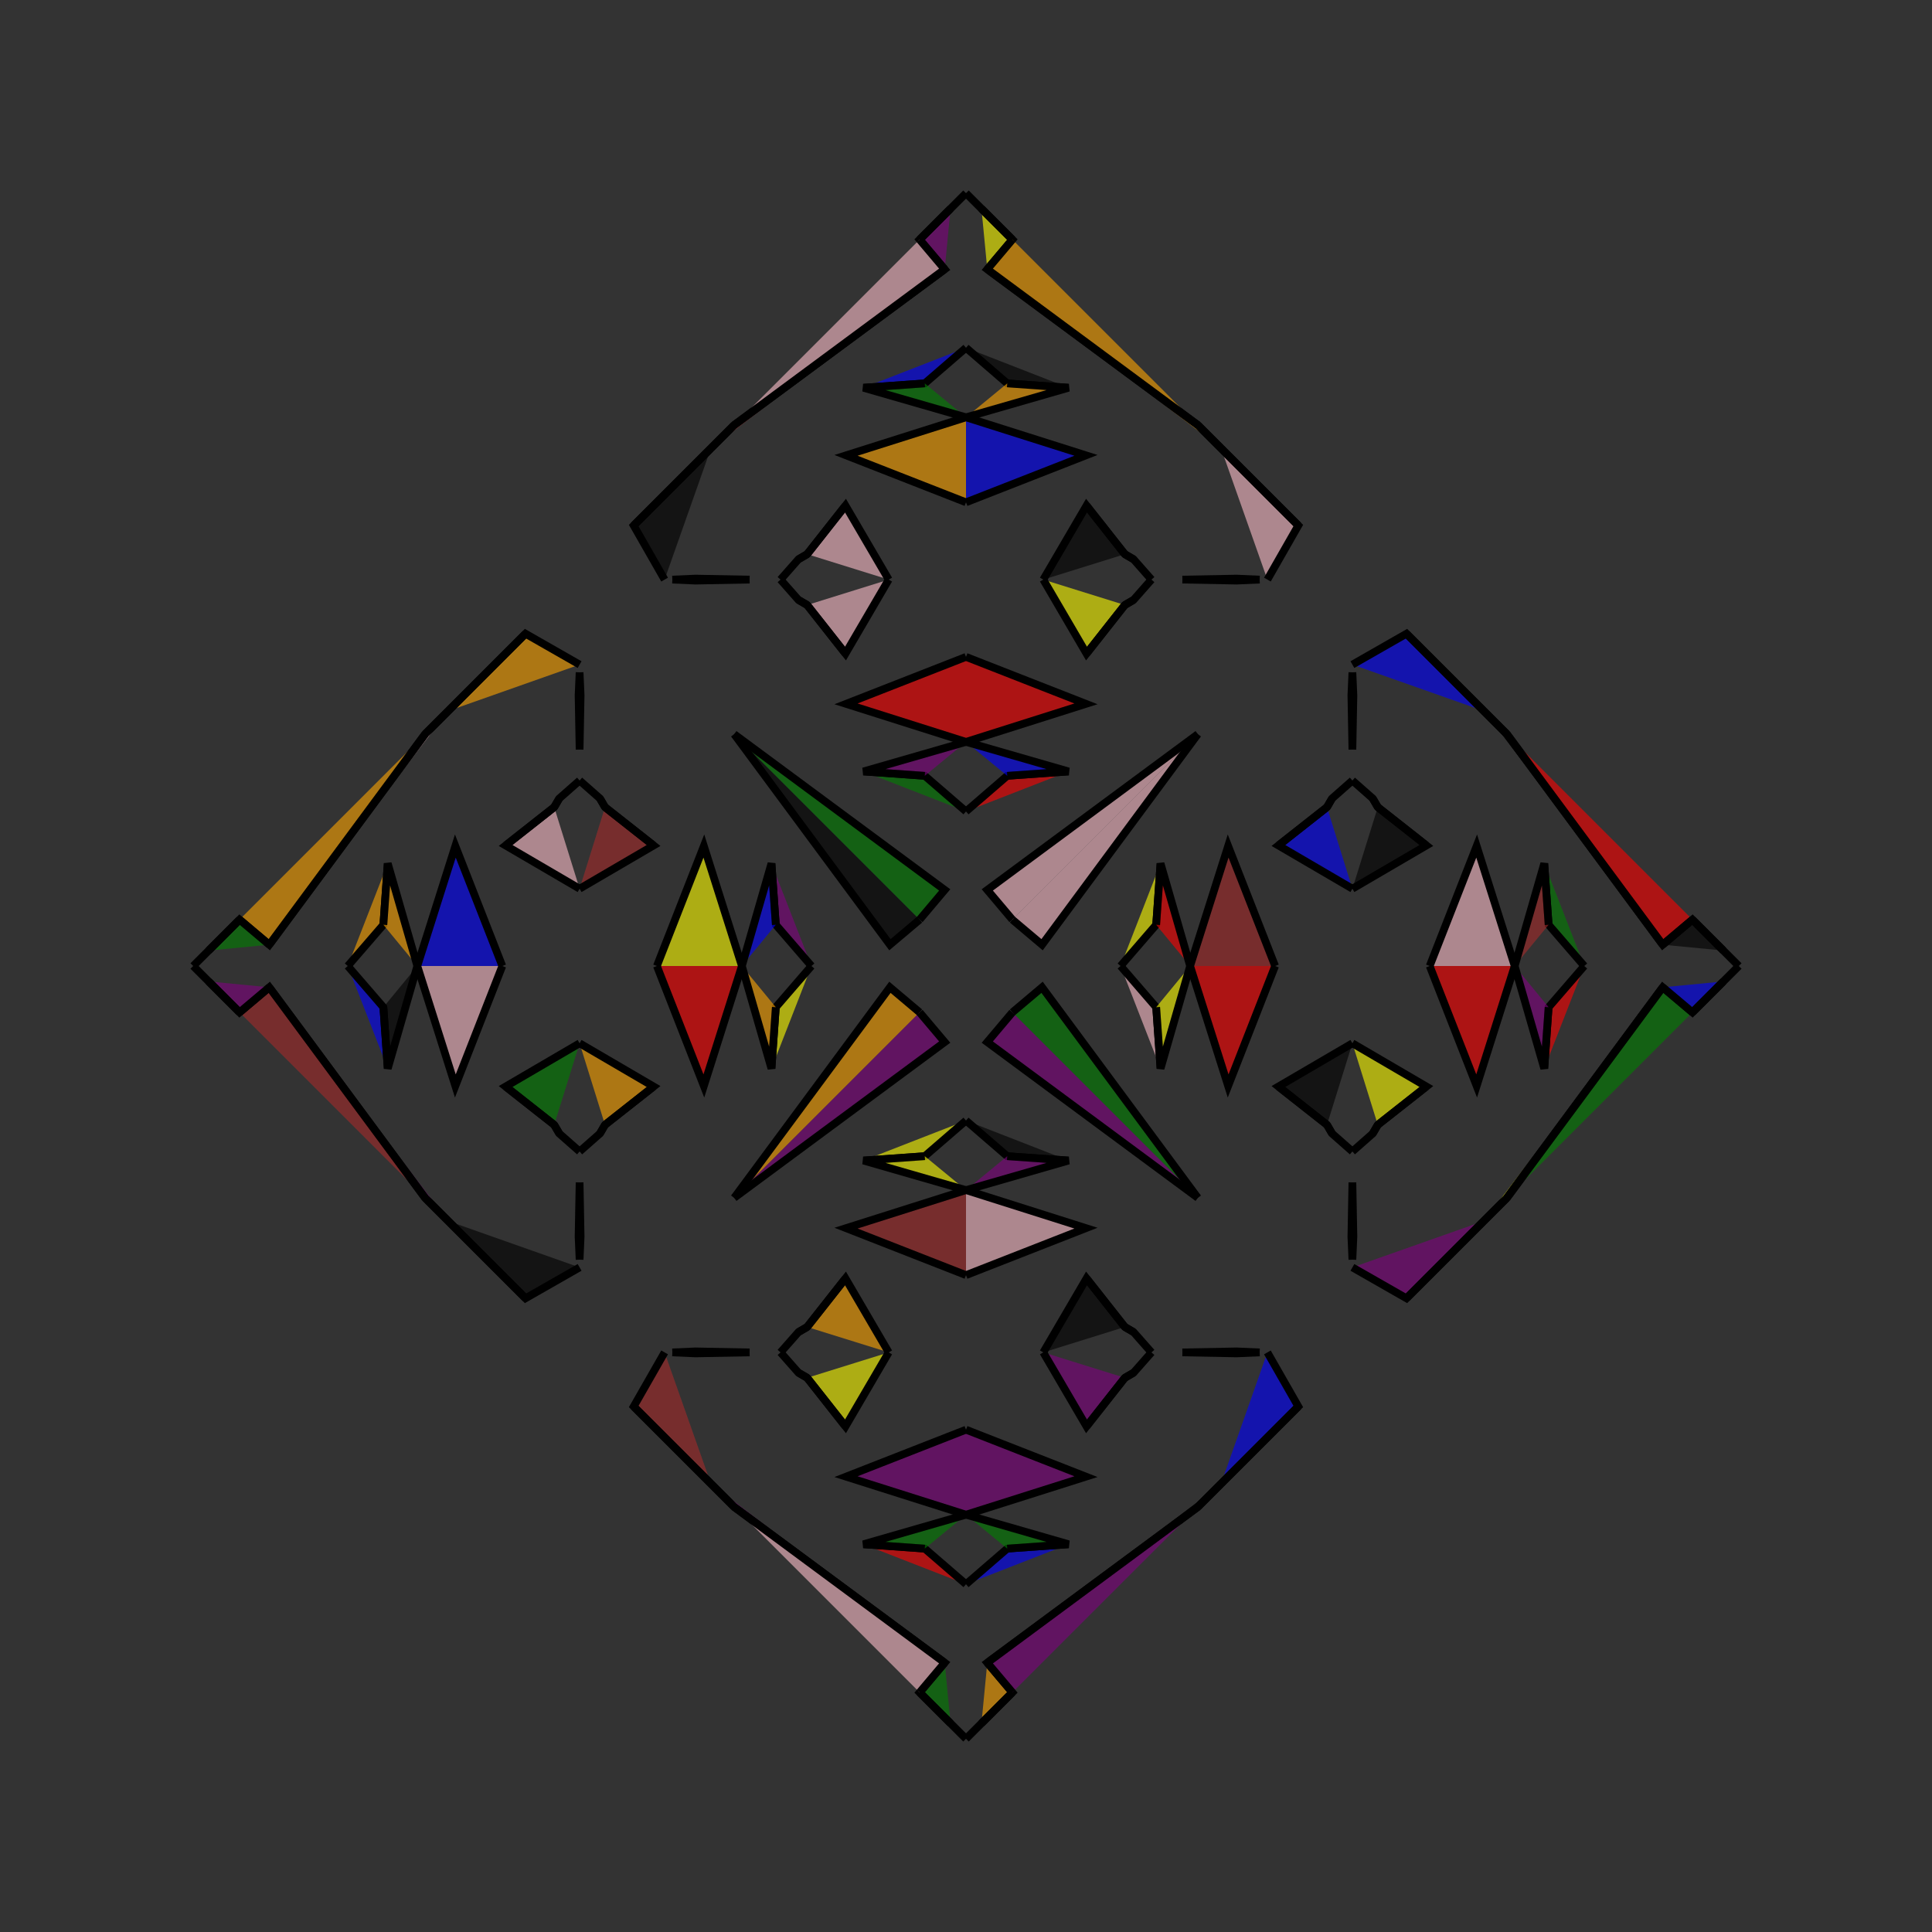 <?xml version="1.0" encoding="UTF-8"?>
<svg xmlns="http://www.w3.org/2000/svg" xmlns:xlink="http://www.w3.org/1999/xlink"
     width="250" height="250" viewBox="-125.0 -125.0 250 250">
<rect x="-125.0" y="-125.0" width="250" height="250" fill="#333333" stroke="none"/>
<defs>
</defs>
<path d="M20.0,-0.0 L24.61,-5.336 L25.174,-13.278" fill="yellow" fill-opacity="0.6" stroke="black" stroke-width="1" />
<path d="M20.0,-0.0 L24.61,5.336 L25.174,13.278" fill="pink" fill-opacity="0.6" stroke="black" stroke-width="1" />
<path d="M24.61,-5.336 L25.174,-13.278 L29.0,-0.0" fill="red" fill-opacity="0.6" stroke="black" stroke-width="1" />
<path d="M24.61,5.336 L25.174,13.278 L29.0,-0.0" fill="yellow" fill-opacity="0.6" stroke="black" stroke-width="1" />
<path d="M29.0,-0.0 L33.921,-15.525 L40.0,-0.0" fill="brown" fill-opacity="0.6" stroke="black" stroke-width="1" />
<path d="M29.0,-0.0 L33.921,15.525 L40.0,-0.0" fill="red" fill-opacity="0.6" stroke="black" stroke-width="1" />
<path d="M50.0,-10.0 L40.424,-15.597 L46.712,-20.551" fill="blue" fill-opacity="0.6" stroke="black" stroke-width="1" />
<path d="M50.0,10.0 L40.424,15.597 L46.712,20.551" fill="black" fill-opacity="0.6" stroke="black" stroke-width="1" />
<path d="M40.424,-15.597 L46.712,-20.551 L47.367,-21.679" fill="blue" fill-opacity="0.6" stroke="black" stroke-width="1" />
<path d="M40.424,15.597 L46.712,20.551 L47.367,21.679" fill="blue" fill-opacity="0.6" stroke="black" stroke-width="1" />
<path d="M46.712,-20.551 L47.367,-21.679 L50.0,-24.0" fill="pink" fill-opacity="0.6" stroke="black" stroke-width="1" />
<path d="M46.712,20.551 L47.367,21.679 L50.0,24.0" fill="blue" fill-opacity="0.6" stroke="black" stroke-width="1" />
<path d="M50.0,-28.0 L49.87,-35.023 L50.0,-38.0" fill="green" fill-opacity="0.6" stroke="black" stroke-width="1" />
<path d="M50.0,28.0 L49.87,35.023 L50.0,38.0" fill="black" fill-opacity="0.6" stroke="black" stroke-width="1" />
<path d="M39.0,50.0 L43.0,57.0 L33.0,67.0" fill="blue" fill-opacity="0.6" stroke="black" stroke-width="1" />
<path d="M39.0,-50.0 L43.0,-57.0 L33.0,-67.0" fill="pink" fill-opacity="0.6" stroke="black" stroke-width="1" />
<path d="M43.0,57.0 L33.0,67.0 L30.0,70.0" fill="yellow" fill-opacity="0.6" stroke="black" stroke-width="1" />
<path d="M43.0,-57.0 L33.0,-67.0 L30.0,-70.0" fill="green" fill-opacity="0.6" stroke="black" stroke-width="1" />
<path d="M33.0,67.0 L30.0,70.0 L2.755,90.155" fill="black" fill-opacity="0.6" stroke="black" stroke-width="1" />
<path d="M33.0,-67.0 L30.0,-70.0 L2.755,-90.155" fill="orange" fill-opacity="0.6" stroke="black" stroke-width="1" />
<path d="M30.0,-30.0 L9.845,-2.755 L6.0,-6.0" fill="pink" fill-opacity="0.6" stroke="black" stroke-width="1" />
<path d="M30.0,30.0 L9.845,2.755 L6.0,6.0" fill="green" fill-opacity="0.6" stroke="black" stroke-width="1" />
<path d="M2.755,90.155 L6.0,94.0 L2.0,98.0" fill="orange" fill-opacity="0.6" stroke="black" stroke-width="1" />
<path d="M2.755,-90.155 L6.0,-94.0 L2.0,-98.0" fill="yellow" fill-opacity="0.6" stroke="black" stroke-width="1" />
<path d="M6.0,94.0 L2.0,98.0 L0.0,100.0" fill="purple" fill-opacity="0.6" stroke="black" stroke-width="1" />
<path d="M6.0,-94.0 L2.0,-98.0 L0.0,-100.0" fill="pink" fill-opacity="0.6" stroke="black" stroke-width="1" />
<path d="M-20.0,-0.0 L-24.61,-5.336 L-25.174,-13.278" fill="purple" fill-opacity="0.6" stroke="black" stroke-width="1" />
<path d="M-20.0,-0.0 L-24.61,5.336 L-25.174,13.278" fill="yellow" fill-opacity="0.6" stroke="black" stroke-width="1" />
<path d="M-24.61,-5.336 L-25.174,-13.278 L-29.0,-0.0" fill="blue" fill-opacity="0.6" stroke="black" stroke-width="1" />
<path d="M-24.61,5.336 L-25.174,13.278 L-29.0,-0.0" fill="orange" fill-opacity="0.6" stroke="black" stroke-width="1" />
<path d="M-29.0,-0.0 L-33.921,-15.525 L-40.0,-0.0" fill="yellow" fill-opacity="0.6" stroke="black" stroke-width="1" />
<path d="M-29.0,-0.0 L-33.921,15.525 L-40.0,-0.0" fill="red" fill-opacity="0.6" stroke="black" stroke-width="1" />
<path d="M-50.0,-10.0 L-40.424,-15.597 L-46.712,-20.551" fill="brown" fill-opacity="0.6" stroke="black" stroke-width="1" />
<path d="M-50.0,10.0 L-40.424,15.597 L-46.712,20.551" fill="orange" fill-opacity="0.6" stroke="black" stroke-width="1" />
<path d="M-40.424,-15.597 L-46.712,-20.551 L-47.367,-21.679" fill="yellow" fill-opacity="0.6" stroke="black" stroke-width="1" />
<path d="M-40.424,15.597 L-46.712,20.551 L-47.367,21.679" fill="red" fill-opacity="0.6" stroke="black" stroke-width="1" />
<path d="M-46.712,-20.551 L-47.367,-21.679 L-50.0,-24.0" fill="purple" fill-opacity="0.6" stroke="black" stroke-width="1" />
<path d="M-46.712,20.551 L-47.367,21.679 L-50.0,24.0" fill="red" fill-opacity="0.6" stroke="black" stroke-width="1" />
<path d="M-50.0,-28.0 L-49.87,-35.023 L-50.0,-38.0" fill="blue" fill-opacity="0.6" stroke="black" stroke-width="1" />
<path d="M-50.0,28.0 L-49.87,35.023 L-50.0,38.0" fill="blue" fill-opacity="0.6" stroke="black" stroke-width="1" />
<path d="M-39.0,50.0 L-43.0,57.0 L-33.0,67.0" fill="brown" fill-opacity="0.6" stroke="black" stroke-width="1" />
<path d="M-39.0,-50.0 L-43.0,-57.0 L-33.0,-67.0" fill="black" fill-opacity="0.6" stroke="black" stroke-width="1" />
<path d="M-43.0,57.0 L-33.0,67.0 L-30.0,70.0" fill="green" fill-opacity="0.6" stroke="black" stroke-width="1" />
<path d="M-43.0,-57.0 L-33.0,-67.0 L-30.0,-70.0" fill="pink" fill-opacity="0.6" stroke="black" stroke-width="1" />
<path d="M-33.0,67.0 L-30.0,70.0 L-2.755,90.155" fill="purple" fill-opacity="0.6" stroke="black" stroke-width="1" />
<path d="M-33.0,-67.0 L-30.0,-70.0 L-2.755,-90.155" fill="brown" fill-opacity="0.6" stroke="black" stroke-width="1" />
<path d="M-30.0,-30.0 L-9.845,-2.755 L-6.0,-6.0" fill="black" fill-opacity="0.6" stroke="black" stroke-width="1" />
<path d="M-30.0,30.0 L-9.845,2.755 L-6.0,6.0" fill="orange" fill-opacity="0.6" stroke="black" stroke-width="1" />
<path d="M-2.755,90.155 L-6.0,94.0 L-2.0,98.0" fill="green" fill-opacity="0.6" stroke="black" stroke-width="1" />
<path d="M-2.755,-90.155 L-6.0,-94.0 L-2.0,-98.0" fill="purple" fill-opacity="0.6" stroke="black" stroke-width="1" />
<path d="M-6.0,94.0 L-2.0,98.0 L0.0,100.0" fill="purple" fill-opacity="0.6" stroke="black" stroke-width="1" />
<path d="M-6.0,-94.0 L-2.0,-98.0 L0.0,-100.0" fill="green" fill-opacity="0.6" stroke="black" stroke-width="1" />
<path d="M80.0,-0.0 L75.39,5.336 L74.826,13.278" fill="red" fill-opacity="0.6" stroke="black" stroke-width="1" />
<path d="M80.0,-0.0 L75.39,-5.336 L74.826,-13.278" fill="green" fill-opacity="0.6" stroke="black" stroke-width="1" />
<path d="M75.39,5.336 L74.826,13.278 L71.0,-0.0" fill="purple" fill-opacity="0.6" stroke="black" stroke-width="1" />
<path d="M75.39,-5.336 L74.826,-13.278 L71.0,-0.0" fill="brown" fill-opacity="0.6" stroke="black" stroke-width="1" />
<path d="M71.0,-0.0 L66.079,15.525 L60.0,-0.0" fill="red" fill-opacity="0.6" stroke="black" stroke-width="1" />
<path d="M71.0,-0.0 L66.079,-15.525 L60.0,-0.0" fill="pink" fill-opacity="0.6" stroke="black" stroke-width="1" />
<path d="M50.0,10.0 L59.576,15.597 L53.288,20.551" fill="yellow" fill-opacity="0.6" stroke="black" stroke-width="1" />
<path d="M50.0,-10.0 L59.576,-15.597 L53.288,-20.551" fill="black" fill-opacity="0.6" stroke="black" stroke-width="1" />
<path d="M59.576,15.597 L53.288,20.551 L52.633,21.679" fill="blue" fill-opacity="0.6" stroke="black" stroke-width="1" />
<path d="M59.576,-15.597 L53.288,-20.551 L52.633,-21.679" fill="brown" fill-opacity="0.6" stroke="black" stroke-width="1" />
<path d="M53.288,20.551 L52.633,21.679 L50.0,24.0" fill="black" fill-opacity="0.6" stroke="black" stroke-width="1" />
<path d="M53.288,-20.551 L52.633,-21.679 L50.0,-24.0" fill="orange" fill-opacity="0.6" stroke="black" stroke-width="1" />
<path d="M50.0,28.0 L50.13,35.023 L50.0,38.0" fill="black" fill-opacity="0.6" stroke="black" stroke-width="1" />
<path d="M50.0,-28.0 L50.13,-35.023 L50.0,-38.0" fill="green" fill-opacity="0.6" stroke="black" stroke-width="1" />
<path d="M50.0,39.0 L57.0,43.0 L67.0,33.0" fill="purple" fill-opacity="0.6" stroke="black" stroke-width="1" />
<path d="M50.0,-39.0 L57.0,-43.0 L67.0,-33.0" fill="blue" fill-opacity="0.6" stroke="black" stroke-width="1" />
<path d="M57.0,43.0 L67.0,33.0 L70.0,30.0" fill="black" fill-opacity="0.6" stroke="black" stroke-width="1" />
<path d="M57.0,-43.0 L67.0,-33.0 L70.0,-30.0" fill="black" fill-opacity="0.6" stroke="black" stroke-width="1" />
<path d="M67.0,33.0 L70.0,30.0 L90.155,2.755" fill="yellow" fill-opacity="0.6" stroke="black" stroke-width="1" />
<path d="M67.0,-33.0 L70.0,-30.0 L90.155,-2.755" fill="black" fill-opacity="0.6" stroke="black" stroke-width="1" />
<path d="M70.0,30.0 L90.155,2.755 L94.0,6.0" fill="green" fill-opacity="0.6" stroke="black" stroke-width="1" />
<path d="M70.0,-30.0 L90.155,-2.755 L94.0,-6.0" fill="red" fill-opacity="0.6" stroke="black" stroke-width="1" />
<path d="M90.155,2.755 L94.0,6.0 L98.0,2.0" fill="blue" fill-opacity="0.6" stroke="black" stroke-width="1" />
<path d="M90.155,-2.755 L94.0,-6.0 L98.0,-2.0" fill="black" fill-opacity="0.6" stroke="black" stroke-width="1" />
<path d="M94.0,6.0 L98.0,2.0 L100.0,-0.0" fill="blue" fill-opacity="0.6" stroke="black" stroke-width="1" />
<path d="M94.0,-6.0 L98.0,-2.0 L100.0,-0.0" fill="pink" fill-opacity="0.6" stroke="black" stroke-width="1" />
<path d="M0.0,-20.0 L5.336,-24.61 L13.278,-25.174" fill="red" fill-opacity="0.6" stroke="black" stroke-width="1" />
<path d="M0.0,20.0 L5.336,24.61 L13.278,25.174" fill="black" fill-opacity="0.6" stroke="black" stroke-width="1" />
<path d="M0.0,80.0 L5.336,75.39 L13.278,74.826" fill="blue" fill-opacity="0.6" stroke="black" stroke-width="1" />
<path d="M0.0,-80.0 L5.336,-75.39 L13.278,-74.826" fill="black" fill-opacity="0.6" stroke="black" stroke-width="1" />
<path d="M5.336,-24.61 L13.278,-25.174 L0.0,-29.0" fill="blue" fill-opacity="0.6" stroke="black" stroke-width="1" />
<path d="M5.336,24.61 L13.278,25.174 L0.0,29.0" fill="purple" fill-opacity="0.6" stroke="black" stroke-width="1" />
<path d="M5.336,75.39 L13.278,74.826 L0.0,71.0" fill="green" fill-opacity="0.6" stroke="black" stroke-width="1" />
<path d="M5.336,-75.39 L13.278,-74.826 L0.0,-71.0" fill="orange" fill-opacity="0.6" stroke="black" stroke-width="1" />
<path d="M0.0,-29.0 L15.525,-33.921 L0.0,-40.0" fill="red" fill-opacity="0.6" stroke="black" stroke-width="1" />
<path d="M0.0,29.0 L15.525,33.921 L0.0,40.0" fill="pink" fill-opacity="0.6" stroke="black" stroke-width="1" />
<path d="M0.0,71.0 L15.525,66.079 L0.0,60.0" fill="purple" fill-opacity="0.6" stroke="black" stroke-width="1" />
<path d="M0.0,-71.0 L15.525,-66.079 L0.0,-60.0" fill="blue" fill-opacity="0.6" stroke="black" stroke-width="1" />
<path d="M10.0,-50.0 L15.597,-40.424 L20.551,-46.712" fill="yellow" fill-opacity="0.6" stroke="black" stroke-width="1" />
<path d="M10.0,50.0 L15.597,40.424 L20.551,46.712" fill="black" fill-opacity="0.6" stroke="black" stroke-width="1" />
<path d="M10.0,50.0 L15.597,59.576 L20.551,53.288" fill="purple" fill-opacity="0.6" stroke="black" stroke-width="1" />
<path d="M10.0,-50.0 L15.597,-59.576 L20.551,-53.288" fill="black" fill-opacity="0.6" stroke="black" stroke-width="1" />
<path d="M15.597,-40.424 L20.551,-46.712 L21.679,-47.367" fill="red" fill-opacity="0.6" stroke="black" stroke-width="1" />
<path d="M15.597,40.424 L20.551,46.712 L21.679,47.367" fill="blue" fill-opacity="0.6" stroke="black" stroke-width="1" />
<path d="M15.597,59.576 L20.551,53.288 L21.679,52.633" fill="orange" fill-opacity="0.6" stroke="black" stroke-width="1" />
<path d="M15.597,-59.576 L20.551,-53.288 L21.679,-52.633" fill="pink" fill-opacity="0.6" stroke="black" stroke-width="1" />
<path d="M20.551,-46.712 L21.679,-47.367 L24.0,-50.0" fill="pink" fill-opacity="0.6" stroke="black" stroke-width="1" />
<path d="M20.551,46.712 L21.679,47.367 L24.0,50.0" fill="black" fill-opacity="0.6" stroke="black" stroke-width="1" />
<path d="M20.551,53.288 L21.679,52.633 L24.0,50.0" fill="purple" fill-opacity="0.6" stroke="black" stroke-width="1" />
<path d="M20.551,-53.288 L21.679,-52.633 L24.0,-50.0" fill="blue" fill-opacity="0.6" stroke="black" stroke-width="1" />
<path d="M28.0,-50.0 L35.023,-49.87 L38.0,-50.0" fill="purple" fill-opacity="0.6" stroke="black" stroke-width="1" />
<path d="M28.0,50.0 L35.023,49.87 L38.0,50.0" fill="orange" fill-opacity="0.6" stroke="black" stroke-width="1" />
<path d="M28.0,50.0 L35.023,50.13 L38.0,50.0" fill="blue" fill-opacity="0.6" stroke="black" stroke-width="1" />
<path d="M28.0,-50.0 L35.023,-50.13 L38.0,-50.0" fill="orange" fill-opacity="0.6" stroke="black" stroke-width="1" />
<path d="M30.0,-30.0 L2.755,-9.845 L6.0,-6.0" fill="pink" fill-opacity="0.6" stroke="black" stroke-width="1" />
<path d="M30.0,30.0 L2.755,9.845 L6.0,6.0" fill="purple" fill-opacity="0.6" stroke="black" stroke-width="1" />
<path d="M30.0,70.0 L2.755,90.155 L6.0,94.0" fill="purple" fill-opacity="0.6" stroke="black" stroke-width="1" />
<path d="M30.0,-70.0 L2.755,-90.155 L6.0,-94.0" fill="orange" fill-opacity="0.6" stroke="black" stroke-width="1" />
<path d="M0.0,80.0 L-5.336,75.39 L-13.278,74.826" fill="red" fill-opacity="0.6" stroke="black" stroke-width="1" />
<path d="M0.0,-20.0 L-5.336,-24.61 L-13.278,-25.174" fill="green" fill-opacity="0.6" stroke="black" stroke-width="1" />
<path d="M0.0,20.0 L-5.336,24.61 L-13.278,25.174" fill="yellow" fill-opacity="0.6" stroke="black" stroke-width="1" />
<path d="M0.0,-80.0 L-5.336,-75.39 L-13.278,-74.826" fill="blue" fill-opacity="0.6" stroke="black" stroke-width="1" />
<path d="M-5.336,75.39 L-13.278,74.826 L0.0,71.0" fill="green" fill-opacity="0.6" stroke="black" stroke-width="1" />
<path d="M-5.336,-24.61 L-13.278,-25.174 L0.0,-29.0" fill="purple" fill-opacity="0.6" stroke="black" stroke-width="1" />
<path d="M-5.336,24.61 L-13.278,25.174 L0.0,29.0" fill="yellow" fill-opacity="0.6" stroke="black" stroke-width="1" />
<path d="M-5.336,-75.39 L-13.278,-74.826 L0.0,-71.0" fill="green" fill-opacity="0.6" stroke="black" stroke-width="1" />
<path d="M0.0,71.0 L-15.525,66.079 L0.0,60.0" fill="purple" fill-opacity="0.6" stroke="black" stroke-width="1" />
<path d="M0.0,-29.0 L-15.525,-33.921 L0.0,-40.0" fill="red" fill-opacity="0.6" stroke="black" stroke-width="1" />
<path d="M0.0,29.0 L-15.525,33.921 L0.0,40.0" fill="brown" fill-opacity="0.6" stroke="black" stroke-width="1" />
<path d="M0.0,-71.0 L-15.525,-66.079 L0.0,-60.0" fill="orange" fill-opacity="0.6" stroke="black" stroke-width="1" />
<path d="M-10.0,50.0 L-15.597,59.576 L-20.551,53.288" fill="yellow" fill-opacity="0.6" stroke="black" stroke-width="1" />
<path d="M-10.0,-50.0 L-15.597,-40.424 L-20.551,-46.712" fill="pink" fill-opacity="0.6" stroke="black" stroke-width="1" />
<path d="M-10.0,50.0 L-15.597,40.424 L-20.551,46.712" fill="orange" fill-opacity="0.6" stroke="black" stroke-width="1" />
<path d="M-10.0,-50.0 L-15.597,-59.576 L-20.551,-53.288" fill="pink" fill-opacity="0.6" stroke="black" stroke-width="1" />
<path d="M-15.597,59.576 L-20.551,53.288 L-21.679,52.633" fill="black" fill-opacity="0.6" stroke="black" stroke-width="1" />
<path d="M-15.597,-40.424 L-20.551,-46.712 L-21.679,-47.367" fill="orange" fill-opacity="0.6" stroke="black" stroke-width="1" />
<path d="M-15.597,40.424 L-20.551,46.712 L-21.679,47.367" fill="purple" fill-opacity="0.6" stroke="black" stroke-width="1" />
<path d="M-15.597,-59.576 L-20.551,-53.288 L-21.679,-52.633" fill="yellow" fill-opacity="0.6" stroke="black" stroke-width="1" />
<path d="M-20.551,53.288 L-21.679,52.633 L-24.0,50.0" fill="black" fill-opacity="0.6" stroke="black" stroke-width="1" />
<path d="M-20.551,-46.712 L-21.679,-47.367 L-24.0,-50.0" fill="orange" fill-opacity="0.6" stroke="black" stroke-width="1" />
<path d="M-20.551,46.712 L-21.679,47.367 L-24.0,50.0" fill="pink" fill-opacity="0.6" stroke="black" stroke-width="1" />
<path d="M-20.551,-53.288 L-21.679,-52.633 L-24.0,-50.0" fill="yellow" fill-opacity="0.6" stroke="black" stroke-width="1" />
<path d="M-28.0,50.0 L-35.023,50.13 L-38.0,50.0" fill="black" fill-opacity="0.6" stroke="black" stroke-width="1" />
<path d="M-28.0,-50.0 L-35.023,-49.87 L-38.0,-50.0" fill="brown" fill-opacity="0.6" stroke="black" stroke-width="1" />
<path d="M-28.0,50.0 L-35.023,49.87 L-38.0,50.0" fill="red" fill-opacity="0.6" stroke="black" stroke-width="1" />
<path d="M-28.0,-50.0 L-35.023,-50.13 L-38.0,-50.0" fill="pink" fill-opacity="0.6" stroke="black" stroke-width="1" />
<path d="M-30.0,70.0 L-2.755,90.155 L-6.0,94.0" fill="pink" fill-opacity="0.6" stroke="black" stroke-width="1" />
<path d="M-30.0,-30.0 L-2.755,-9.845 L-6.0,-6.0" fill="green" fill-opacity="0.6" stroke="black" stroke-width="1" />
<path d="M-30.0,30.0 L-2.755,9.845 L-6.0,6.0" fill="purple" fill-opacity="0.6" stroke="black" stroke-width="1" />
<path d="M-30.0,-70.0 L-2.755,-90.155 L-6.0,-94.0" fill="pink" fill-opacity="0.6" stroke="black" stroke-width="1" />
<path d="M-80.0,-0.0 L-75.39,-5.336 L-74.826,-13.278" fill="orange" fill-opacity="0.6" stroke="black" stroke-width="1" />
<path d="M-80.0,-0.0 L-75.39,5.336 L-74.826,13.278" fill="blue" fill-opacity="0.6" stroke="black" stroke-width="1" />
<path d="M-75.39,-5.336 L-74.826,-13.278 L-71.0,-0.0" fill="orange" fill-opacity="0.6" stroke="black" stroke-width="1" />
<path d="M-75.39,5.336 L-74.826,13.278 L-71.0,-0.0" fill="black" fill-opacity="0.6" stroke="black" stroke-width="1" />
<path d="M-71.0,-0.0 L-66.079,-15.525 L-60.0,-0.0" fill="blue" fill-opacity="0.6" stroke="black" stroke-width="1" />
<path d="M-71.0,-0.0 L-66.079,15.525 L-60.0,-0.0" fill="pink" fill-opacity="0.6" stroke="black" stroke-width="1" />
<path d="M-50.0,-10.0 L-59.576,-15.597 L-53.288,-20.551" fill="pink" fill-opacity="0.6" stroke="black" stroke-width="1" />
<path d="M-50.0,10.0 L-59.576,15.597 L-53.288,20.551" fill="green" fill-opacity="0.6" stroke="black" stroke-width="1" />
<path d="M-59.576,-15.597 L-53.288,-20.551 L-52.633,-21.679" fill="blue" fill-opacity="0.6" stroke="black" stroke-width="1" />
<path d="M-59.576,15.597 L-53.288,20.551 L-52.633,21.679" fill="red" fill-opacity="0.6" stroke="black" stroke-width="1" />
<path d="M-53.288,-20.551 L-52.633,-21.679 L-50.0,-24.0" fill="black" fill-opacity="0.6" stroke="black" stroke-width="1" />
<path d="M-53.288,20.551 L-52.633,21.679 L-50.0,24.0" fill="red" fill-opacity="0.6" stroke="black" stroke-width="1" />
<path d="M-50.0,-28.0 L-50.13,-35.023 L-50.0,-38.0" fill="green" fill-opacity="0.6" stroke="black" stroke-width="1" />
<path d="M-50.0,28.0 L-50.13,35.023 L-50.0,38.0" fill="brown" fill-opacity="0.6" stroke="black" stroke-width="1" />
<path d="M-50.0,-39.0 L-57.0,-43.0 L-67.0,-33.0" fill="orange" fill-opacity="0.6" stroke="black" stroke-width="1" />
<path d="M-50.0,39.0 L-57.0,43.0 L-67.0,33.0" fill="black" fill-opacity="0.6" stroke="black" stroke-width="1" />
<path d="M-57.0,-43.0 L-67.0,-33.0 L-70.0,-30.0" fill="brown" fill-opacity="0.6" stroke="black" stroke-width="1" />
<path d="M-57.0,43.0 L-67.0,33.0 L-70.0,30.0" fill="black" fill-opacity="0.6" stroke="black" stroke-width="1" />
<path d="M-67.0,-33.0 L-70.0,-30.0 L-90.155,-2.755" fill="pink" fill-opacity="0.6" stroke="black" stroke-width="1" />
<path d="M-67.0,33.0 L-70.0,30.0 L-90.155,2.755" fill="purple" fill-opacity="0.6" stroke="black" stroke-width="1" />
<path d="M-70.0,-30.0 L-90.155,-2.755 L-94.0,-6.0" fill="orange" fill-opacity="0.6" stroke="black" stroke-width="1" />
<path d="M-70.0,30.0 L-90.155,2.755 L-94.0,6.0" fill="brown" fill-opacity="0.6" stroke="black" stroke-width="1" />
<path d="M-90.155,-2.755 L-94.0,-6.0 L-98.0,-2.0" fill="green" fill-opacity="0.6" stroke="black" stroke-width="1" />
<path d="M-90.155,2.755 L-94.0,6.0 L-98.0,2.0" fill="purple" fill-opacity="0.6" stroke="black" stroke-width="1" />
<path d="M-94.0,-6.0 L-98.0,-2.0 L-100.0,-0.0" fill="black" fill-opacity="0.6" stroke="black" stroke-width="1" />
<path d="M-94.0,6.0 L-98.0,2.0 L-100.0,-0.0" fill="pink" fill-opacity="0.6" stroke="black" stroke-width="1" />
</svg>